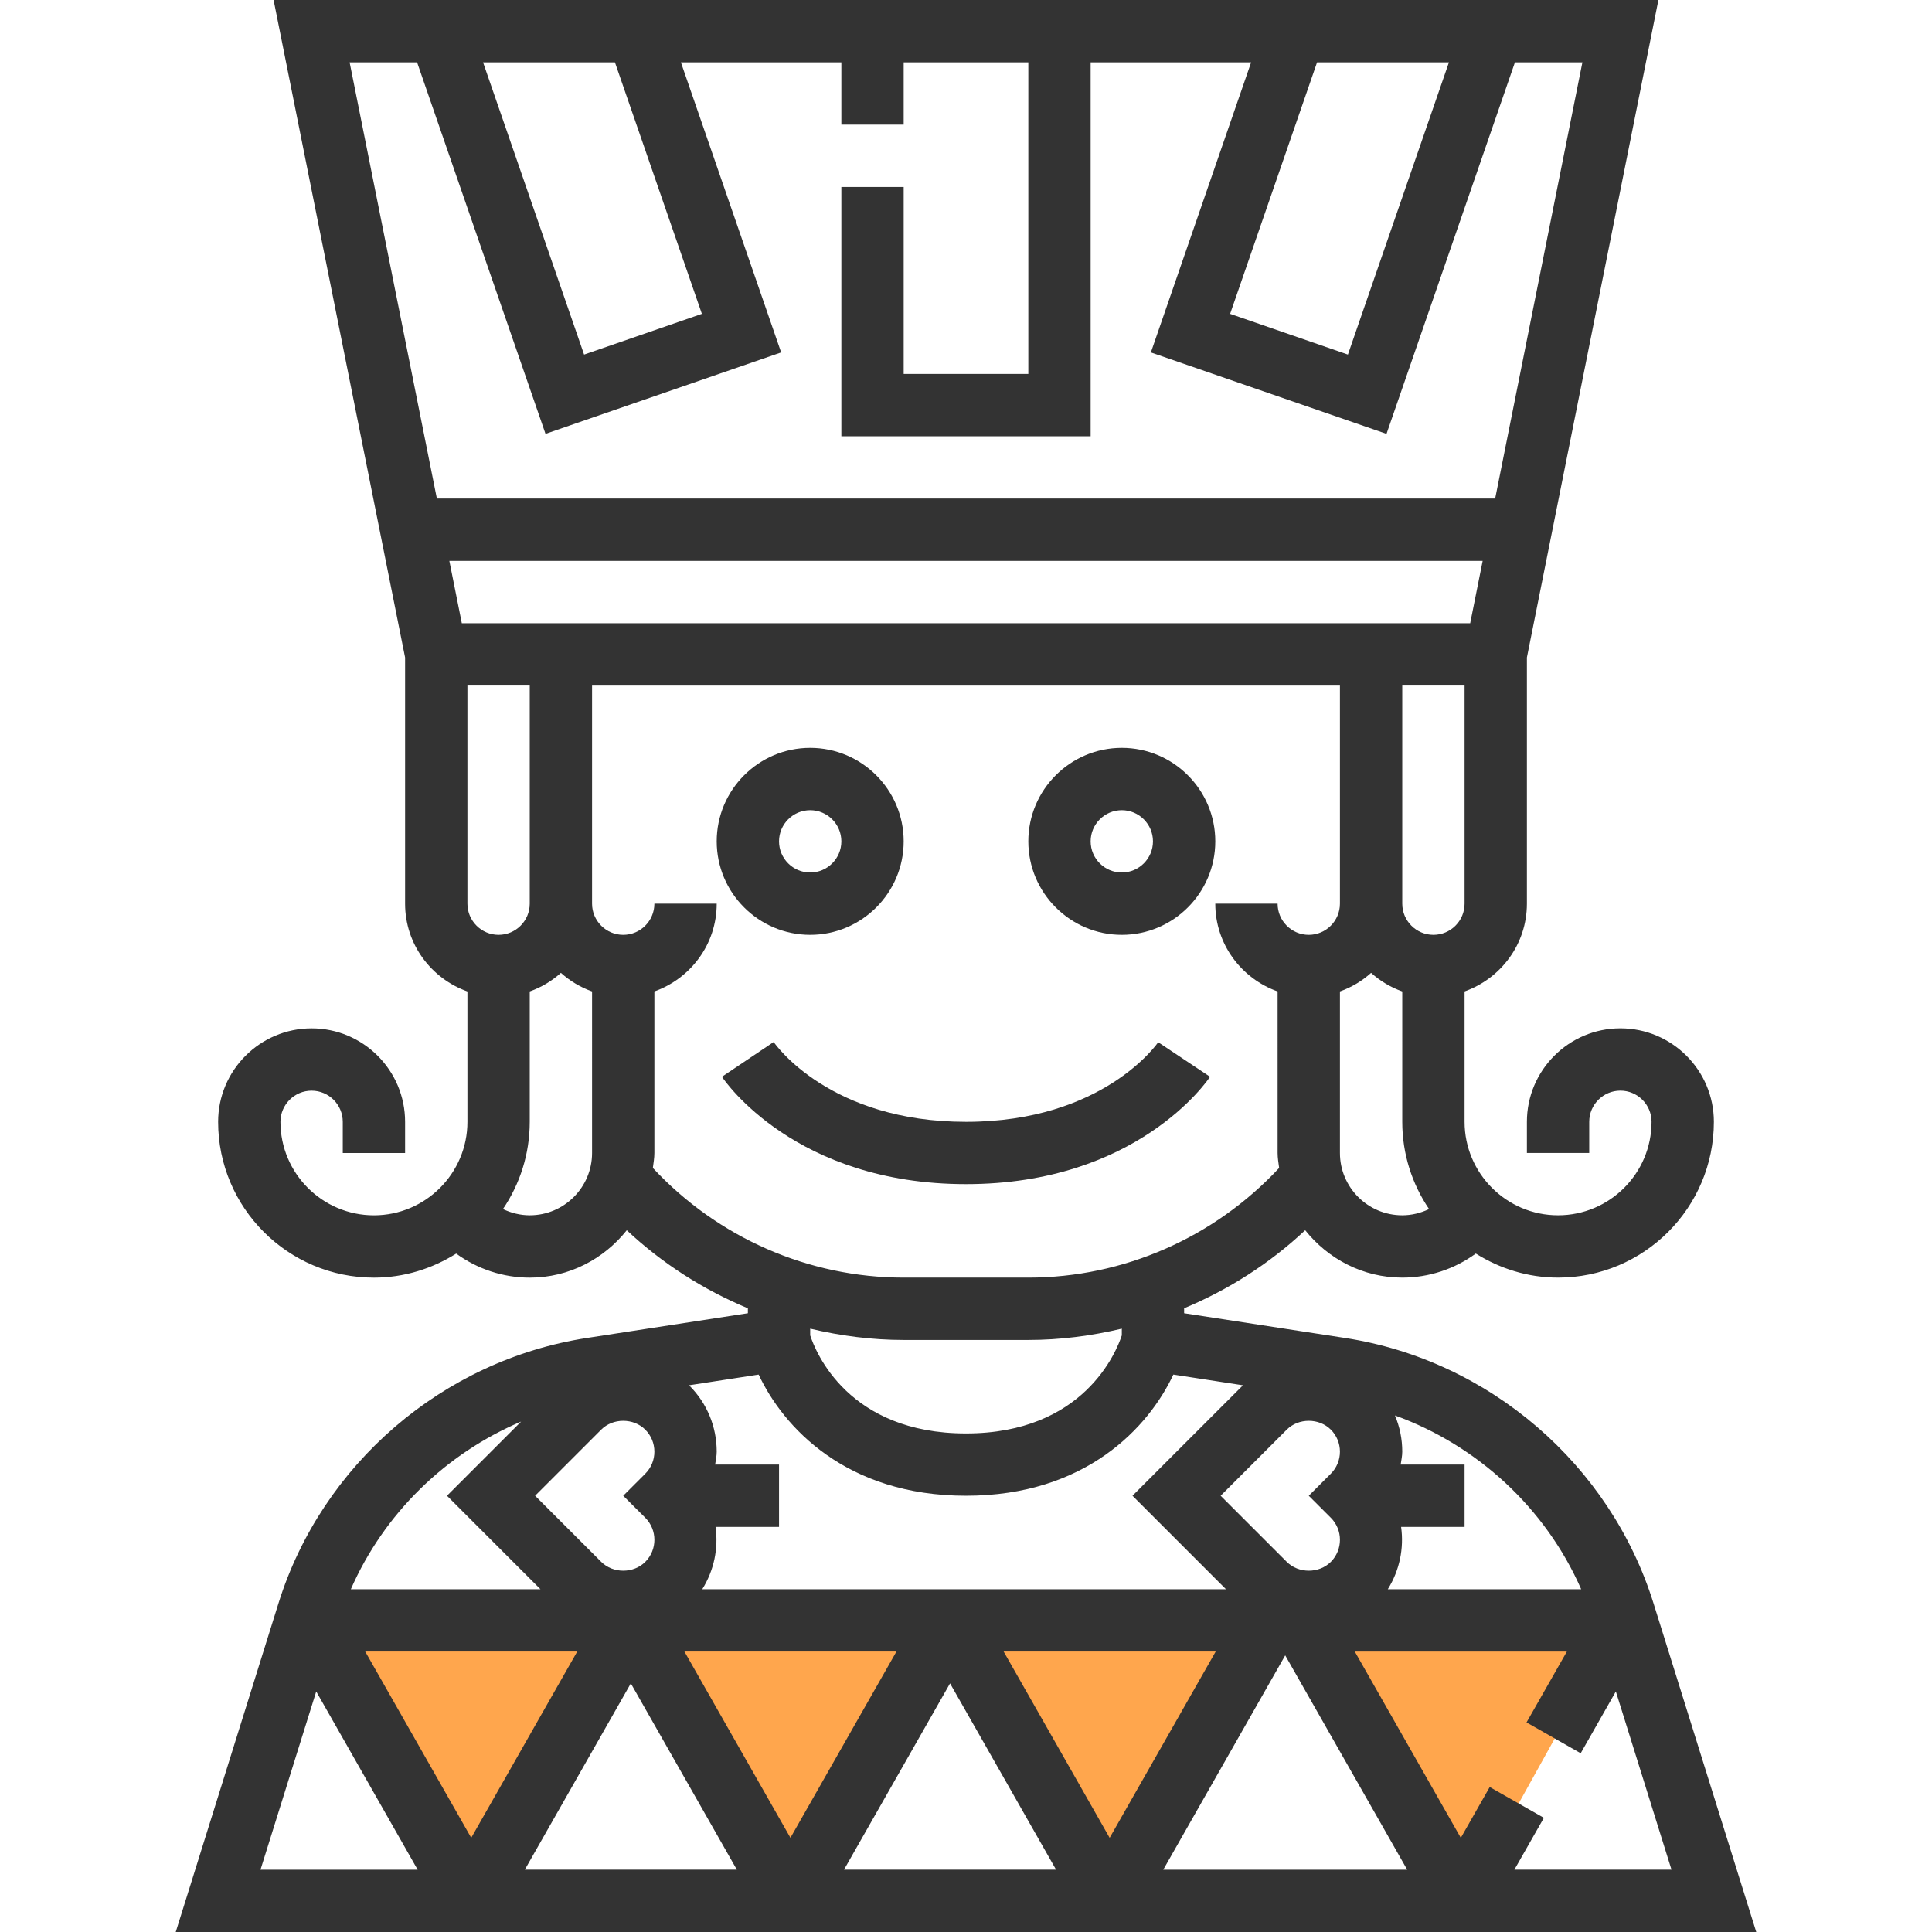 <?xml version="1.0" encoding="iso-8859-1"?>
<!-- Generator: Adobe Illustrator 19.0.0, SVG Export Plug-In . SVG Version: 6.00 Build 0)  -->
<svg version="1.1" id="Layer_1" xmlns="http://www.w3.org/2000/svg" xmlns:xlink="http://www.w3.org/1999/xlink" x="0px" y="0px"
	 viewBox="0 0 496 496" style="enable-background:new 0 0 496 496;" xml:space="preserve">
<g>
	<polygon style="fill:#FFA64D;" points="80,415.992 120,487.992 160,415.992 	"/>
	<polygon style="fill:#FFA64D;" points="160,415.992 200,487.992 240,415.992 	"/>
	<polygon style="fill:#FFA64D;" points="240,415.992 280,487.992 320,415.992 	"/>
	<polygon style="fill:#FFA64D;" points="336,415.992 376,487.992 416,415.992 	"/>
</g>
<g>
	<path style="fill:#333333;" d="M150.696,343.496c-36.96,5.688-68.048,32.424-79.2,68.112L45.12,496h405.76l-26.376-84.392
		c-11.152-35.688-42.24-62.424-79.2-68.112L304,337.144v-1.272c11.4-4.76,21.952-11.48,31.08-20.04
		C340.952,323.184,349.88,328,360,328c6.832,0,13.44-2.2,18.88-6.176C385.024,325.68,392.232,328,400,328c22.056,0,40-17.944,40-40
		c0-13.232-10.768-24-24-24s-24,10.768-24,24v8h16v-8c0-4.408,3.592-8,8-8s8,3.592,8,8c0,13.232-10.768,24-24,24s-24-10.768-24-24
		v-33.472c9.288-3.312,16-12.112,16-22.528v-63.208L425.76,0H280h-64H70.24L104,168.8v63.208c0,10.416,6.712,19.216,16,22.528
		v33.472c0,13.232-10.768,24-24,24s-24-10.768-24-24c0-4.408,3.592-8,8-8s8,3.592,8,8v8h16v-8c0-13.232-10.768-24-24-24
		s-24,10.768-24,24c0,22.056,17.944,40,40,40c7.776,0,14.976-2.32,21.12-6.176c5.44,3.968,12.048,6.176,18.88,6.176
		c10.12,0,19.048-4.816,24.912-12.168c9.136,8.56,19.68,15.28,31.088,20.04v1.264L150.696,343.496z M154.344,367.032
		c3.016-3.024,8.288-3.024,11.312,0c1.512,1.512,2.344,3.52,2.344,5.656c0,2.136-0.832,4.144-2.344,5.656L160,384l5.664,5.656
		c3.12,3.12,3.12,8.192,0,11.32c-3.016,3.024-8.288,3.024-11.312,0L137.376,384L154.344,367.032z M230.144,424l-27.216,47.824
		L175.712,424H230.144z M148.192,424l-27.216,47.824L93.76,424H148.192z M161.952,432.176L189.168,480h-54.432L161.952,432.176z
		 M243.904,432.176L271.12,480h-54.44L243.904,432.176z M257.664,424h54.44l-27.224,47.832L257.664,424z M329.952,424.984
		l31.312,55.024H298.64L329.952,424.984z M341.656,378.344L336,384l5.664,5.656c3.12,3.12,3.12,8.192,0,11.32
		c-3.016,3.024-8.288,3.024-11.312,0L313.376,384l16.976-16.968c3.016-3.024,8.288-3.024,11.312,0
		c1.504,1.512,2.336,3.52,2.336,5.656C344,374.824,343.168,376.832,341.656,378.344z M319.032,355.72L290.744,384l24,24H180.288
		c3.032-4.848,4.184-10.512,3.416-16H200v-16h-16.408c0.152-1.096,0.408-2.176,0.408-3.312c0-6.408-2.496-12.44-7.024-16.968
		c-0.024-0.024-0.056-0.04-0.088-0.072l17.88-2.752C201.056,366.336,217.192,384,248,384s46.944-17.664,53.232-31.104l17.88,2.752
		C319.088,355.68,319.056,355.696,319.032,355.72z M288,342.832c-1.368,4.16-9.768,25.176-40,25.176
		c-30.224,0-38.608-20.92-40-25.176v-1.728c7.808,1.856,15.84,2.904,24,2.904h32c8.16,0,16.192-1.048,24-2.904V342.832z
		 M133.792,364.96L114.752,384l24,24h-48.68C98.608,388.552,114.408,373.168,133.792,364.96z M81.184,434.256l26.04,45.752H66.88
		L81.184,434.256z M429.12,480h-40.336l7.576-13.304l-13.904-7.912l-7.424,13.048l-27.216-47.824h54.44L391.904,442.2l13.904,7.912
		l9.024-15.864L429.12,480z M405.936,408h-49.648c3.032-4.848,4.184-10.512,3.416-16H376v-16h-16.408
		c0.152-1.096,0.408-2.176,0.408-3.312c0-3.248-0.648-6.392-1.872-9.296C379.352,371.08,396.808,387.208,405.936,408z M344,296
		v-41.472c2.992-1.064,5.688-2.68,8-4.768c2.312,2.08,5.008,3.704,8,4.768V288c0,8.296,2.544,16,6.88,22.4
		c-2.136,1.024-4.472,1.6-6.88,1.6C351.176,312,344,304.824,344,296z M368,240c-4.408,0-8-3.592-8-8v-56h16v56
		C376,236.416,372.408,240,368,240z M128,240c-4.408,0-8-3.592-8-8v-56h16v56C136,236.416,132.408,240,128,240z M118.56,160l-3.2-16
		h265.28l-3.2,16H118.56z M371.984,16l-25.936,75.032l-30.24-10.456L338.128,16C338.128,16,371.984,16,371.984,16z M157.872,16
		l22.32,64.576l-30.24,10.456L124.016,16C124.016,16,157.872,16,157.872,16z M107.08,16l32.968,95.384l60.496-20.904L174.808,16H216
		v16h16V16h32v80h-32V48h-16v64h64V16h41.2l-25.736,74.48l60.496,20.904L388.928,16h17.32l-22.4,112H112.16L89.76,16
		C89.76,16,107.08,16,107.08,16z M136,312c-2.408,0-4.752-0.584-6.88-1.6c4.336-6.392,6.88-14.104,6.88-22.4v-33.472
		c2.992-1.064,5.688-2.68,8-4.768c2.312,2.08,5.008,3.704,8,4.768V296C152,304.824,144.824,312,136,312z M167.608,299.848
		c0.16-1.272,0.392-2.528,0.392-3.848v-41.472c9.288-3.312,16-12.112,16-22.528h-16c0,4.408-3.592,8-8,8s-8-3.592-8-8v-56h192v56
		c0,4.408-3.592,8-8,8s-8-3.592-8-8h-16c0,10.416,6.712,19.216,16,22.528V296c0,1.32,0.232,2.576,0.392,3.848
		C311.76,317.72,288.464,328,264,328h-32C207.536,328,184.24,317.728,167.608,299.848z"/>
	<path style="fill:#333333;" d="M288,240c13.232,0,24-10.768,24-24s-10.768-24-24-24s-24,10.768-24,24S274.768,240,288,240z
		 M288,208c4.408,0,8,3.592,8,8s-3.592,8-8,8s-8-3.592-8-8S283.592,208,288,208z"/>
	<path style="fill:#333333;" d="M208,240c13.232,0,24-10.768,24-24s-10.768-24-24-24s-24,10.768-24,24S194.768,240,208,240z
		 M208,208c4.408,0,8,3.592,8,8s-3.592,8-8,8s-8-3.592-8-8S203.592,208,208,208z"/>
	<path style="fill:#333333;" d="M310.656,276.44l-13.312-8.872c-0.136,0.2-14.032,20.44-49.344,20.44
		c-34.824,0-48.8-19.656-49.376-20.496l-13.28,8.928C186.096,277.568,204.224,304,248,304S309.904,277.568,310.656,276.44z"/>
</g>
<g>
</g>
<g>
</g>
<g>
</g>
<g>
</g>
<g>
</g>
<g>
</g>
<g>
</g>
<g>
</g>
<g>
</g>
<g>
</g>
<g>
</g>
<g>
</g>
<g>
</g>
<g>
</g>
<g>
</g>
</svg>
